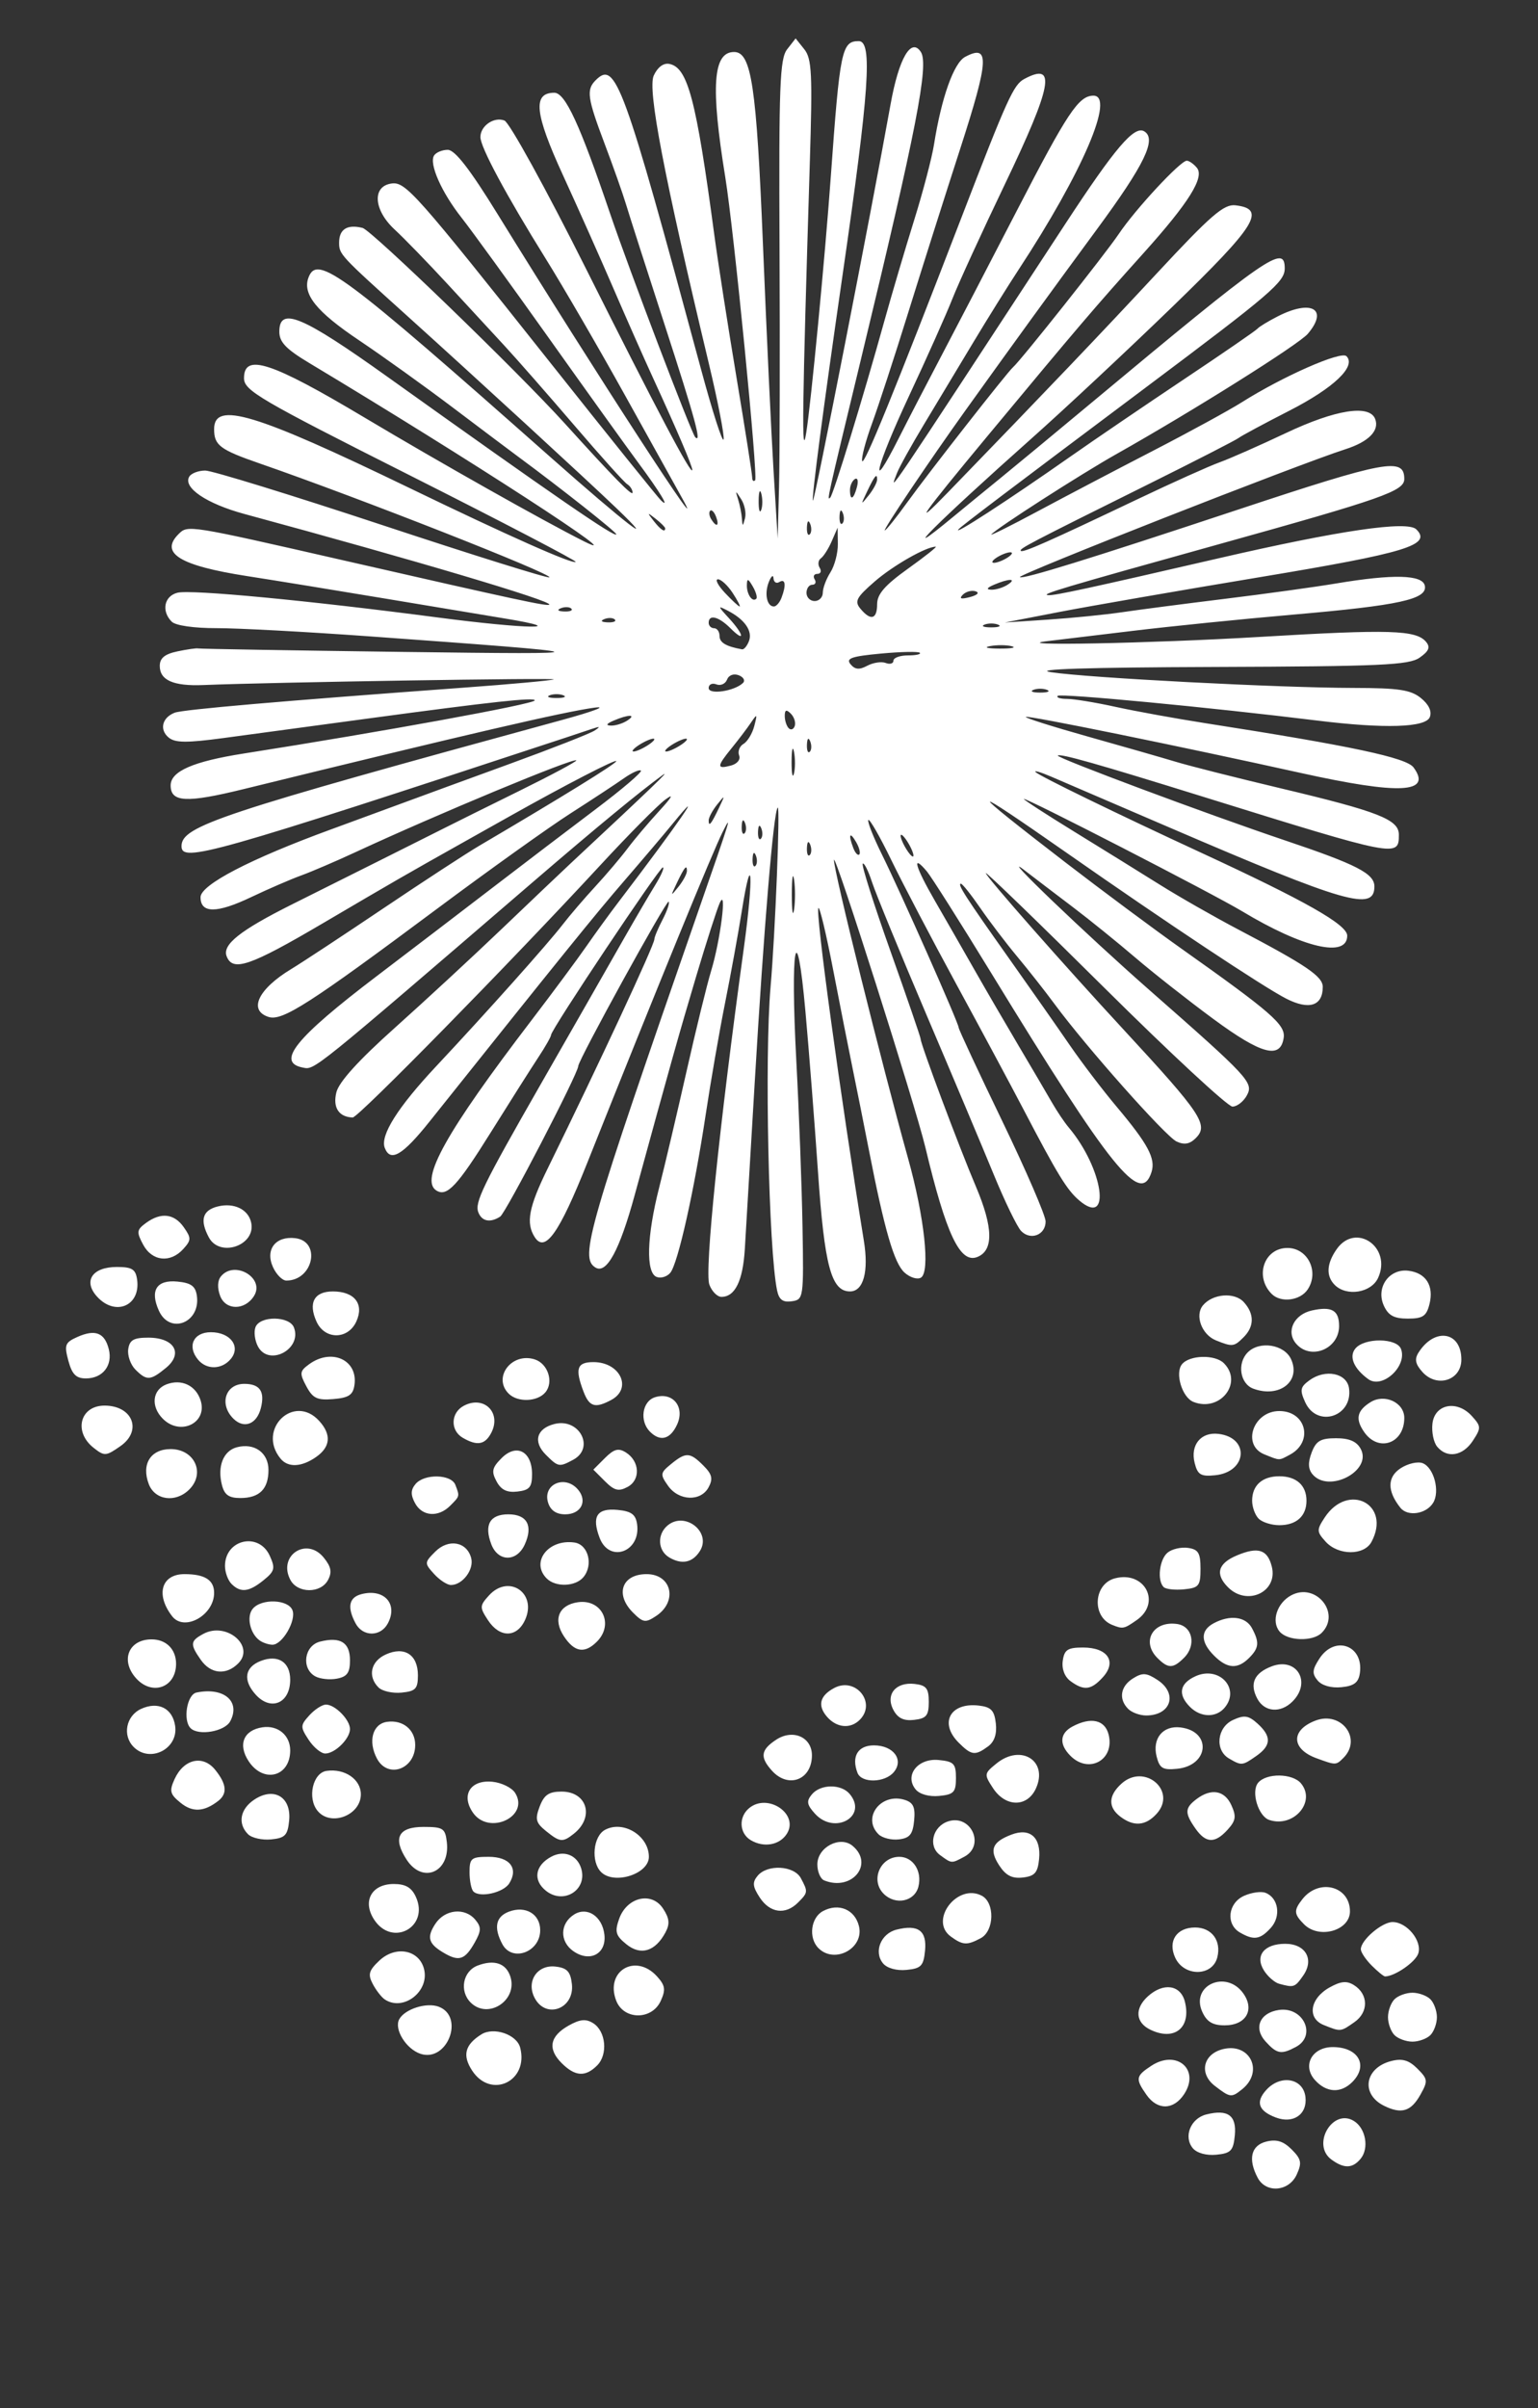 <?xml version="1.0" encoding="UTF-8" standalone="no"?>
<!-- Created with Inkscape (http://www.inkscape.org/) -->

<svg
   xmlns:dc="http://purl.org/dc/elements/1.1/"
   xmlns:cc="http://creativecommons.org/ns#"
   xmlns:rdf="http://www.w3.org/1999/02/22-rdf-syntax-ns#"
   xmlns:svg="http://www.w3.org/2000/svg"
   xmlns="http://www.w3.org/2000/svg"
   xmlns:sodipodi="http://sodipodi.sourceforge.net/DTD/sodipodi-0.dtd"
   xmlns:inkscape="http://www.inkscape.org/namespaces/inkscape"
   version="1.1"
   id="svg2949"
   width="283"
   height="443"
   viewBox="0 0 283 443"
   sodipodi:docname="feu114.svg"
   inkscape:version="0.92.4 (5da689c313, 2019-01-14)">
  <rect x="0" y="0" width="283" height="443" fill="#333333" stroke="none"/>
  <defs
     id="defs2953" />
  <sodipodi:namedview
     pagecolor="#ffffff"
     bordercolor="#666666"
     borderopacity="1"
     objecttolerance="10"
     gridtolerance="10"
     guidetolerance="10"
     inkscape:pageopacity="0"
     inkscape:pageshadow="2"
     inkscape:window-width="1280"
     inkscape:window-height="972"
     id="namedview2951"
     showgrid="false"
     inkscape:zoom="1.5067919"
     inkscape:cx="147.84438"
     inkscape:cy="221.34636"
     inkscape:window-x="-8"
     inkscape:window-y="-8"
     inkscape:window-maximized="1"
     inkscape:current-layer="g534"
     showguides="true" />
  <g
     id="g151"
     transform="translate(25.883,-2.655)">
    <g
       id="g534"
       transform="translate(-21.901,-45.793)">
      <path
         style="fill:#ffffff"
         d="m 227.452,449.075 c -1.837,-3.432 -1.244,-5.975 1.556,-6.678 1.894,-0.475 3.153,-0.088 4.68,1.439 1.783,1.783 1.919,2.461 0.93,4.631 -1.422,3.121 -5.63,3.478 -7.166,0.608 z m 13.561,-3.372 c -3.75,-2.742 0.236,-9.542 4.154,-7.087 2.17,1.36 2.804,5.02 1.204,6.948 -1.486,1.791 -3.044,1.831 -5.358,0.139 z m -25.514,-2.095 c -1.753,-2.112 -0.406,-5.48 2.482,-6.205 3.984,-1 5.602,0.186 5.249,3.849 -0.272,2.825 -0.723,3.297 -3.399,3.558 -1.843,0.18 -3.588,-0.304 -4.333,-1.202 z m 15.27,-5.647 c -3.197,-1.208 -3.762,-2.842 -1.752,-5.062 2.641,-2.918 6.81,-2.171 7.21,1.293 0.369,3.193 -2.232,4.989 -5.458,3.769 z m 19.956,-2.134 c -4.392,-2.147 -3.609,-7.023 1.328,-8.262 2.003,-0.503 3.219,-0.144 4.77,1.406 1.934,1.934 1.973,2.273 0.553,4.803 -1.725,3.074 -3.465,3.611 -6.651,2.054 z m -43.752,-2.04 c -2.068,-2.952 -1.984,-3.451 0.894,-5.337 4.661,-3.054 9.008,0.684 6.049,5.201 -1.944,2.967 -4.92,3.025 -6.943,0.137 z m 12.576,-1.643 c -2.948,-2.267 -2.168,-5.837 1.474,-6.751 5.014,-1.258 7.608,4.106 3.562,7.366 -1.98,1.596 -2.196,1.569 -5.036,-0.615 z m 18.443,-1.052 c -2.41,-2.663 -0.578,-6.083 3.26,-6.083 4.729,0 6.627,3.395 3.593,6.429 -2.113,2.113 -4.748,1.981 -6.853,-0.345 z M 82.895,429.337 c -1.834,-2.799 -1.341,-4.75 1.683,-6.658 2.275,-1.435 6.519,0.002 7.151,2.42 1.62,6.194 -5.359,9.542 -8.834,4.238 z m 16.46,-1.389 c -2.615,-2.615 -2.172,-4.95 1.31,-6.904 2.073,-1.163 3.16,-1.268 4.493,-0.434 2.35,1.471 2.759,5.756 0.741,7.773 -2.174,2.174 -4.06,2.048 -6.544,-0.436 z m -25.939,-1.694 c -2.649,-0.857 -4.924,-4.517 -3.945,-6.347 1.015,-1.896 5.047,-3.179 7.288,-2.319 4.8,1.842 1.556,10.251 -3.343,8.666 z m 155.447,-2.303 c -2.225,-2.459 -1.035,-5.25 2.46,-5.768 4.524,-0.671 7.03,4.719 3.159,6.792 -2.722,1.457 -3.503,1.315 -5.619,-1.023 z m 23.753,-1.141 c -0.66,-0.66 -1.2,-2.145 -1.2,-3.3 0,-1.155 0.54,-2.64 1.2,-3.3 0.66,-0.66 2.145,-1.2 3.3,-1.2 1.155,0 2.64,0.54 3.3,1.2 0.66,0.66 1.2,2.145 1.2,3.3 0,1.155 -0.54,2.64 -1.2,3.3 -0.66,0.66 -2.145,1.2 -3.3,1.2 -1.155,0 -2.64,-0.54 -3.3,-1.2 z m -44.95,-1.008 c -2.723,-1.328 -2.899,-3.894 -0.421,-6.137 2.85,-2.579 6.018,-2.113 6.799,1 1.202,4.789 -1.926,7.308 -6.378,5.137 z m 31.93,-0.849 c -3.112,-1.248 -2.553,-4.888 1.062,-6.909 2.079,-1.163 3.166,-1.267 4.5,-0.431 2.669,1.673 2.714,4.965 0.093,6.801 -2.581,1.808 -2.509,1.801 -5.655,0.539 z m -22.348,-2.413 c -2.23,-4.894 4.422,-7.861 7.564,-3.375 2.118,3.024 0.452,5.845 -3.452,5.845 -2.205,0 -3.281,-0.646 -4.112,-2.47 z m -107.856,-2.095 c -2.071,-5.447 3.592,-8.78 7.529,-4.43 1.499,1.656 1.616,2.438 0.676,4.5 -1.632,3.581 -6.834,3.537 -8.205,-0.07 z m -26.775,0.365 c -2.118,-2.118 -1.425,-5.764 1.291,-6.797 3.06,-1.163 5.241,-0.421 6.026,2.051 1.385,4.365 -4.125,7.938 -7.317,4.745 z m 11.8,-0.8 c -1.637,-3.058 0.428,-6.201 3.817,-5.81 2.125,0.245 2.751,0.911 3.013,3.201 0.517,4.532 -4.728,6.536 -6.83,2.609 z m -27.6,0.235 c -0.605,-0.404 -1.6,-1.685 -2.211,-2.847 -0.925,-1.759 -0.722,-2.478 1.22,-4.302 2.999,-2.818 7.326,-1.994 8.219,1.565 1.032,4.113 -3.818,7.86 -7.228,5.584 z m 164.572,-2.881 c -0.841,-0.228 -2.104,-1.336 -2.807,-2.462 -1.694,-2.712 0.054,-4.891 3.923,-4.891 3.76,0 5.388,2.876 3.308,5.845 -1.53,2.185 -1.707,2.245 -4.424,1.508 z m 17.029,-3.353 c -1.1,-1.1 -2,-2.45 -2,-3 0,-1.677 3.885,-5 5.845,-5 2.632,0 5.462,3.458 4.726,5.777 -0.501,1.578 -4.333,4.223 -6.118,4.223 -0.249,0 -1.353,-0.9 -2.453,-2 z m -89.918,-0.401 c -1.753,-2.112 -0.406,-5.48 2.482,-6.205 3.984,-1 5.602,0.186 5.249,3.849 -0.272,2.825 -0.723,3.297 -3.399,3.558 -1.843,0.18 -3.588,-0.304 -4.333,-1.202 z m 53.749,-1.069 c -1.383,-3.036 0.272,-5.53 3.668,-5.53 3.064,0 4.864,2.413 4.093,5.487 -0.894,3.563 -6.144,3.592 -7.761,0.043 z M 77.917,407.813 c -3.069,-1.738 -3.462,-2.932 -1.798,-5.471 1.767,-2.697 5.446,-3.064 7.377,-0.736 1.103,1.329 1.081,2.026 -0.128,4.17 -1.758,3.117 -2.834,3.52 -5.452,2.038 z m 23.598,-0.447 c -2.553,-1.788 -2.478,-5.1 0.152,-6.749 2.394,-1.501 5.158,0.327 5.56,3.676 0.426,3.553 -2.658,5.212 -5.712,3.072 z m -13.063,-1.29 c -1.631,-3.048 -1.223,-5.059 1.215,-5.98 3.058,-1.155 5.75,0.444 5.75,3.414 0,4.034 -5.162,5.935 -6.965,2.566 z m 22.828,0.024 c -1.977,-1.601 -2.177,-2.295 -1.343,-4.664 1.414,-4.016 5.992,-5.1 8.08,-1.914 1.187,1.811 1.29,2.826 0.448,4.398 -1.876,3.506 -4.547,4.316 -7.185,2.18 z m 35.337,0.71 c -1.874,-1.874 -1.415,-5.615 0.838,-6.82 2.871,-1.537 5.843,-0.303 6.607,2.742 1.024,4.079 -4.447,7.075 -7.445,4.078 z m 24.344,-2.144 c -4.038,-2.952 1.214,-9.856 5.706,-7.502 2.437,1.277 2.315,6.474 -0.184,7.811 -2.524,1.351 -3.312,1.307 -5.522,-0.309 z m 53.206,-0.736 c -2.629,-1.531 -2.206,-5.391 0.738,-6.733 1.368,-0.624 3.151,-0.879 3.962,-0.568 2.401,0.921 2.919,4.315 0.985,6.452 -1.955,2.16 -3.132,2.335 -5.685,0.848 z M 64.868,401.576 c -2.224,-3.395 -0.483,-6.567 3.605,-6.567 2.172,0 3.281,0.647 4.068,2.374 2.523,5.538 -4.335,9.287 -7.672,4.194 z m 171.119,0.862 c -1.898,-1.898 -1.945,-2.571 -0.321,-4.636 3.051,-3.882 8.75,-2.42 8.75,2.244 0,3.545 -5.667,5.154 -8.429,2.392 z M 135.821,397.504 c -1.323,-2.019 -1.4,-2.795 -0.401,-4 1.802,-2.171 6.709,-1.9 7.961,0.439 1.339,2.502 1.323,2.635 -0.536,4.494 -2.3,2.3 -5.153,1.921 -7.024,-0.934 z m -39.373,-1.268 c -2.413,-1.954 -1.975,-4.651 1.014,-6.251 2.316,-1.24 4.711,-0.319 5.481,2.108 1.258,3.964 -3.202,6.809 -6.495,4.143 z m 62.168,0.573 c -2.479,-2.479 -0.651,-6.8 2.878,-6.8 2.539,0 4.23,2.639 3.515,5.487 -0.691,2.751 -4.228,3.478 -6.393,1.313 z m -75.487,-0.421 c -0.392,-0.392 -0.713,-1.988 -0.713,-3.546 0,-2.576 0.32,-2.833 3.531,-2.833 3.876,0 5.511,2.115 3.777,4.886 -1.071,1.712 -5.398,2.691 -6.596,1.493 z m 64.537,-2.042 c -0.688,-0.277 -1.25,-1.602 -1.25,-2.942 0,-3.143 4.156,-5.34 6.47,-3.42 4.047,3.359 -0.11,8.425 -5.22,6.362 z m -41.05,-1.538 c -1.902,-1.902 -1.458,-6.592 0.735,-7.765 3.374,-1.806 8.065,1.088 8.065,4.975 0,3.162 -6.399,5.191 -8.8,2.79 z m 73.276,-1.196 c -1.895,-2.892 -1.328,-4.33 2.242,-5.688 3.423,-1.302 5.471,0.511 5.082,4.498 -0.245,2.512 -0.8,3.143 -2.988,3.396 -1.972,0.228 -3.126,-0.36 -4.336,-2.206 z M 70.857,390.559 c -2.613,-3.988 -1.565,-6.049 3.073,-6.049 3.626,0 4.015,0.254 4.309,2.81 0.632,5.515 -4.434,7.737 -7.382,3.239 z m 98.128,-0.875 c -2.254,-1.648 -1.356,-5.289 1.531,-6.205 4.176,-1.326 6.809,4.44 2.967,6.496 -2.419,1.295 -2.32,1.301 -4.497,-0.291 z m -34.819,-2.733 c -2.123,-1.261 -2.278,-4.257 -0.305,-5.895 3.427,-2.844 9.221,1.079 6.948,4.704 -1.314,2.097 -4.236,2.62 -6.643,1.19 z m -92.505,-1.095 c -1.962,-1.962 -1.462,-4.657 1.188,-6.393 3.608,-2.364 6.792,-0.434 6.375,3.864 -0.264,2.723 -0.743,3.226 -3.313,3.479 -1.653,0.162 -3.565,-0.265 -4.25,-0.95 z m 54.8,-0.607 c -1.853,-1.5 -2.022,-2.17 -1.136,-4.5 0.814,-2.141 1.692,-2.738 4.03,-2.738 4.715,0 6.085,4.711 2.254,7.75 -2.061,1.634 -2.559,1.585 -5.149,-0.512 z m 61.198,0.605 c -3.071,-3.071 0.485,-7.699 4.852,-6.313 1.565,0.497 1.95,1.353 1.712,3.805 -0.246,2.533 -0.808,3.223 -2.814,3.458 -1.379,0.161 -3.066,-0.266 -3.75,-0.95 z m 58.314,-1.065 c -1.991,-2.843 -1.959,-3.752 0.193,-5.385 2.712,-2.059 5.182,-1.635 6.43,1.104 0.94,2.062 0.822,2.844 -0.676,4.5 -2.349,2.595 -4.019,2.534 -5.947,-0.218 z m -132.912,-2.875 c -2.277,-3.251 -0.485,-6.117 3.571,-5.711 1.695,0.17 3.576,1.096 4.178,2.058 2.711,4.329 -4.797,7.868 -7.75,3.652 z m 62.916,0.164 c -1.504,-1.662 -1.608,-2.303 -0.575,-3.547 1.598,-1.926 5.403,-1.962 6.976,-0.067 3.404,4.102 -2.793,7.601 -6.4,3.614 z m 56.19,0.542 c -2.29,-1.739 -2.217,-3.876 0.21,-6.071 4.24,-3.837 10.283,1.328 6.475,5.535 -2.024,2.237 -4.213,2.413 -6.685,0.536 z m 27.398,0.608 c -2.026,-0.675 -3.387,-5.223 -2.047,-6.838 1.516,-1.827 6.337,-1.76 7.888,0.109 2.822,3.4 -1.363,8.222 -5.842,6.729 z m -175.097,-1.655 c -1.951,-2.35 -0.909,-7.009 1.648,-7.373 3.341,-0.475 6.302,1.551 6.302,4.313 0,3.858 -5.523,5.984 -7.95,3.06 z M 29.251,380.077 c -1.964,-1.59 -2.111,-2.167 -1.11,-4.363 1.686,-3.7 5.204,-4.511 7.463,-1.72 2.124,2.623 2.298,4.395 0.562,5.739 -2.612,2.021 -4.716,2.126 -6.915,0.345 z m 149.489,-2.696 c -1.671,-2.551 -1.652,-2.686 0.646,-4.547 4.514,-3.655 9.552,-0.459 7.248,4.599 -1.596,3.502 -5.582,3.476 -7.894,-0.051 z m -14.228,0.244 c -2.135,-2.572 0.375,-5.796 4.221,-5.423 2.802,0.271 3.184,0.668 3.184,3.308 0,2.62 -0.391,3.038 -3.085,3.301 -1.83,0.179 -3.587,-0.304 -4.319,-1.186 z m -26.44,-3.444 c -2.264,-2.501 -2.081,-3.846 0.778,-5.719 3.07,-2.012 6.567,-0.476 6.567,2.883 0,4.5 -4.327,6.171 -7.345,2.836 z m 15.729,0.387 c -1.156,-3.013 0.065,-5.058 3.021,-5.058 3.586,0 5.554,2.64 3.665,4.916 -1.643,1.979 -5.946,2.071 -6.686,0.142 z m -112.042,-2.159 c -2.008,-3.064 -0.918,-5.709 2.565,-6.226 2.827,-0.419 5.093,1.471 5.093,4.249 0,4.867 -4.93,6.14 -7.658,1.977 z m 23.631,-0.451 c -1.698,-3.173 -0.826,-6.398 1.833,-6.775 2.925,-0.415 5.195,1.442 5.195,4.249 0,4.466 -5.023,6.271 -7.028,2.526 z m 143.45,-0.401 c -0.831,-3.312 1.162,-5.739 4.391,-5.348 5.797,0.701 5.274,7.022 -0.63,7.611 -2.631,0.263 -3.215,-0.089 -3.761,-2.263 z m -15.851,-0.119 c -2.116,-2.116 -1.98,-4.14 0.363,-5.393 3.393,-1.816 5.976,-1.243 6.658,1.478 1.165,4.643 -3.623,7.313 -7.021,3.916 z m 29.179,0.491 c -2.666,-1.553 -2.226,-5.746 0.746,-7.1 2.062,-0.94 2.844,-0.822 4.5,0.676 2.595,2.349 2.534,4.019 -0.218,5.947 -2.585,1.81 -2.716,1.823 -5.027,0.477 z m 16.086,-0.053 c -4.669,-1.71 -4.756,-5.186 -0.173,-6.928 4.761,-1.81 8.635,3.364 5.137,6.862 -1.374,1.374 -1.393,1.374 -4.964,0.066 z M 20.617,369.809 c -2.123,-2.123 -1.411,-5.747 1.378,-7.017 3.138,-1.43 5.769,-0.115 6.249,3.125 0.628,4.232 -4.612,6.907 -7.627,3.893 z m 32.191,-1.326 c -1.55,-2.365 -1.541,-2.651 0.132,-4.5 0.983,-1.086 2.36,-1.974 3.06,-1.974 1.681,0 4.416,2.787 4.416,4.5 0,1.772 -2.757,4.5 -4.548,4.5 -0.773,0 -2.15,-1.137 -3.06,-2.526 z M 172.417,369.009 c -3.624,-3.624 -1.569,-7.425 3.69,-6.822 2.278,0.261 2.874,0.882 3.146,3.273 0.223,1.963 -0.259,3.386 -1.441,4.25 -2.375,1.737 -3.044,1.65 -5.395,-0.701 z M 31.083,366.343 c -1.445,-1.445 -0.661,-6.188 1.083,-6.549 5.04,-1.042 8.172,1.624 6.211,5.288 -1.008,1.883 -5.838,2.718 -7.295,1.261 z m 117.119,-2.083 c -1.796,-2.062 -1.35,-3.877 1.302,-5.297 3.957,-2.118 7.849,2.711 4.713,5.847 -1.714,1.714 -4.244,1.482 -6.015,-0.55 z m 12.212,-1.254 c -1.516,-2.834 0.418,-5.203 3.917,-4.797 2.139,0.249 2.586,0.818 2.586,3.301 0,2.511 -0.437,3.051 -2.683,3.31 -1.912,0.221 -3.009,-0.3 -3.819,-1.814 z m 43.202,-0.196 c -1.814,-1.814 -1.444,-4.167 0.883,-5.62 1.747,-1.091 2.474,-1.045 4.5,0.283 3.794,2.486 2.503,6.537 -2.083,6.537 -1.155,0 -2.64,-0.54 -3.3,-1.2 z m 11.371,-0.371 c -2.289,-2.289 -1.929,-4.309 1.006,-5.646 4.342,-1.978 8.295,2.256 5.382,5.765 -1.577,1.901 -4.422,1.847 -6.389,-0.119 z m 12.387,-1.507 c -1.473,-2.752 -0.597,-4.728 2.638,-5.958 4.624,-1.758 7.39,2.908 3.833,6.465 -2.191,2.191 -5.151,1.959 -6.47,-0.507 z m -184.303,-0.751 c -2.407,-2.659 -2.03,-5.078 0.967,-6.218 3.158,-1.201 5.378,0.232 5.378,3.469 0,4.318 -3.538,5.851 -6.345,2.749 z m 22.59,-1.326 c -2.034,-2.034 -1.424,-4.806 1.333,-6.062 3.444,-1.569 5.922,0.032 5.922,3.826 0,2.481 -0.426,2.933 -3.005,3.186 -1.653,0.162 -3.565,-0.265 -4.25,-0.95 z M 21.071,357.181 c -2.96,-3.27 -1.412,-7.171 2.845,-7.171 2.68,0 4.5,1.82 4.5,4.5 0,4.349 -4.384,5.943 -7.345,2.671 z m 171.941,0.523 c -1.098,-0.803 -1.653,-2.248 -1.441,-3.75 0.288,-2.044 0.9,-2.444 3.736,-2.444 4.522,0 6.255,2.576 3.662,5.441 -2.166,2.393 -3.485,2.56 -5.957,0.753 z m 45.45,-0.138 c -1.055,-1.271 -0.991,-1.991 0.358,-4.051 2.828,-4.317 8.142,-2.391 7.422,2.69 -0.249,1.755 -1.063,2.377 -3.412,2.606 -1.874,0.183 -3.589,-0.306 -4.368,-1.245 z M 54.012,356.803 c -2.609,-1.46 -2.016,-5.65 0.902,-6.382 3.744,-0.94 5.502,0.16 5.502,3.441 0,2.284 -0.52,3.014 -2.405,3.374 -1.323,0.253 -3.123,0.058 -4,-0.433 z m -21.039,-3.016 c -2.026,-2.892 -1.966,-3.488 0.481,-4.798 4.244,-2.271 9.568,2.271 6.389,5.451 -2.217,2.217 -5.048,1.947 -6.87,-0.653 z m 176.015,-0.349 c -3.031,-3.031 -0.8,-6.882 3.624,-6.255 2.846,0.403 3.574,3.915 1.287,6.202 -2.028,2.028 -2.926,2.038 -4.91,0.053 z m 10.429,-0.429 c -2.524,-2.524 -2.547,-4.637 -0.066,-5.965 2.991,-1.601 5.891,-1.23 7.031,0.899 1.406,2.628 1.306,3.652 -0.536,5.494 -2.107,2.107 -4.021,1.979 -6.429,-0.429 z m -119.658,-3.601 c -2.008,-3.064 -0.918,-5.709 2.565,-6.226 4.449,-0.66 6.732,4.045 3.521,7.255 -2.261,2.261 -4.139,1.943 -6.087,-1.03 z M 43.844,350.244 c -1.808,-1.238 -2.524,-4.413 -1.322,-5.861 1.6,-1.928 6.537,-1.747 7.311,0.268 0.727,1.895 -1.873,6.366 -3.689,6.344 -0.675,-0.008 -1.71,-0.346 -2.3,-0.75 z m 187.613,-1.687 c -1.559,-1.879 -0.468,-5.249 2.154,-6.652 4.542,-2.431 9.202,3.308 5.606,6.904 -1.657,1.657 -6.301,1.506 -7.76,-0.252 z M 61.452,347.075 c -1.594,-2.979 -1.239,-4.779 1.061,-5.381 4.182,-1.094 6.789,1.793 4.865,5.387 -1.329,2.483 -4.596,2.479 -5.926,-0.007 z m 24.356,-0.591 c -1.552,-2.369 -1.542,-2.651 0.172,-4.544 3.632,-4.013 8.907,-0.453 6.654,4.492 -1.509,3.312 -4.674,3.336 -6.826,0.052 z m 114.847,0.86 c -3.787,-1.526 -3.425,-7.529 0.517,-8.56 5.486,-1.435 8.585,4.473 4.022,7.669 -2.354,1.649 -2.558,1.689 -4.539,0.891 z M 27.694,345.759 c -3.081,-3.982 -1.981,-7.75 2.263,-7.75 3.755,0 5.459,1.078 5.459,3.452 0,4.127 -5.49,7.183 -7.722,4.298 z m 84.796,-0.677 c -3.36,-3.36 -2.045,-7.073 2.504,-7.073 4.635,0 5.776,5.033 1.746,7.704 -1.958,1.298 -2.385,1.235 -4.25,-0.631 z m 109.498,-4.645 c -2.425,-2.425 -1.879,-4.396 1.626,-5.87 3.906,-1.642 5.632,-1.088 6.423,2.064 1.165,4.64 -4.525,7.33 -8.049,3.805 z M 38.617,339.809 c -0.66,-0.66 -1.2,-2.145 -1.2,-3.3 0,-4.893 6.216,-6.314 8.235,-1.883 1.053,2.31 0.92,2.838 -1.132,4.5 -2.696,2.183 -4.226,2.36 -5.903,0.683 z m 10.839,-0.728 c -2.381,-4.45 2.961,-8.026 6.135,-4.107 1.365,1.685 1.552,2.679 0.777,4.127 -1.331,2.488 -5.576,2.475 -6.912,-0.02 z m 160.675,1.308 c -1.226,-1.226 -0.782,-5.08 0.731,-6.335 0.795,-0.66 2.482,-1.052 3.75,-0.872 1.905,0.27 2.305,0.934 2.305,3.827 0,3.166 -0.29,3.528 -3.036,3.797 -1.67,0.164 -3.357,-0.024 -3.75,-0.417 z M 75.885,337.974 c -1.793,-1.981 -1.787,-2.09 0.227,-4.105 2.439,-2.439 5.818,-1.83 6.607,1.191 0.55,2.104 -1.588,4.949 -3.719,4.949 -0.7,0 -2.102,-0.916 -3.115,-2.035 z m 20.732,0.835 c -3.013,-3.013 0.292,-7.297 5.102,-6.613 2.545,0.362 3.52,4.118 1.653,6.368 -1.456,1.755 -5.112,1.887 -6.754,0.245 z m 22.55,-3.867 c -2.126,-1.254 -2.277,-4.251 -0.298,-5.893 3.201,-2.656 8.118,1.245 5.936,4.71 -1.348,2.14 -3.316,2.553 -5.638,1.183 z m -32.747,-2.425 c -1.361,-3.58 -0.263,-5.509 3.135,-5.509 3.456,0 4.593,2.099 3.015,5.564 -1.475,3.236 -4.91,3.205 -6.15,-0.055 z m 19.931,-1.181 c -1.5,-3.946 -0.495,-5.508 3.309,-5.141 2.524,0.243 3.33,0.833 3.584,2.619 0.723,5.102 -5.101,7.234 -6.892,2.523 z m 133.589,0.698 c -1.655,-1.829 -1.669,-2.155 -0.182,-4.424 4.319,-6.592 12.323,-2.449 8.623,4.464 -1.365,2.551 -6.117,2.529 -8.442,-0.04 z m -12.323,-4.226 c -0.66,-0.66 -1.2,-2.145 -1.2,-3.3 0,-2.83 1.855,-4.5 5,-4.5 3.144,0 5,1.67 5,4.5 0,2.83 -1.855,4.5 -5,4.5 -1.43,0 -3.14,-0.54 -3.8,-1.2 z M 72.382,324.945 c -0.82,-1.532 -0.797,-2.434 0.087,-3.5 1.612,-1.943 6.576,-1.844 7.34,0.146 0.812,2.117 0.828,2.054 -0.964,3.847 -2.187,2.187 -5.15,1.961 -6.463,-0.492 z m 24.495,-0.061 c -1.086,-3.421 3.153,-5.251 5.529,-2.388 1.763,2.124 0.497,4.513 -2.391,4.513 -1.634,0 -2.691,-0.716 -3.138,-2.125 z m 156.825,0.923 c -2.448,-3.056 -2.44,-5.651 0.025,-7.265 1.325,-0.868 3.151,-1.293 4.058,-0.945 2.082,0.799 3.245,5.214 1.927,7.317 -1.289,2.058 -4.674,2.561 -6.01,0.893 z M 23.392,321.444 c -1.393,-3.663 0.341,-6.435 4.025,-6.435 4.394,0 6.435,4.422 3.429,7.429 -2.501,2.501 -6.318,1.992 -7.453,-0.994 z m 13.454,0.138 c -0.86,-3.426 0.275,-6.261 2.766,-6.913 3.224,-0.843 5.805,1.013 5.805,4.176 0,3.514 -1.656,5.165 -5.181,5.165 -2.11,0 -2.928,-0.585 -3.39,-2.428 z m 82.097,0.178 c -1.482,-2.101 -1.445,-2.366 0.554,-4 2.733,-2.233 3.471,-2.199 5.943,0.273 1.607,1.607 1.805,2.43 0.965,4 -1.433,2.677 -5.485,2.529 -7.462,-0.273 z m -31.559,-0.812 c -0.981,-1.832 -0.829,-2.521 0.947,-4.296 2.735,-2.735 5.586,-1.22 5.586,2.967 0,2.393 -0.463,2.944 -2.683,3.201 -1.93,0.223 -3.01,-0.302 -3.85,-1.872 z m 19.945,-0.026 -2.134,-2.134 2.125,-2.125 c 1.677,-1.677 2.491,-1.896 3.861,-1.037 2.56,1.605 2.734,5.047 0.32,6.339 -1.656,0.886 -2.438,0.691 -4.172,-1.043 z m 130.189,-1.29 c -0.802,-0.966 -0.846,-2.162 -0.147,-4 0.813,-2.138 1.641,-2.622 4.486,-2.622 2.453,0 3.804,0.588 4.548,1.977 2.15,4.017 -5.911,8.23 -8.887,4.645 z m -21.678,-2.074 c -0.831,-3.312 1.162,-5.739 4.391,-5.348 5.797,0.701 5.274,7.022 -0.63,7.611 -2.631,0.263 -3.215,-0.089 -3.761,-2.263 z m -168.203,-0.798 c -4.408,-5.377 2.473,-12.061 7.125,-6.921 2.268,2.506 2.074,4.764 -0.568,6.615 -2.684,1.88 -5.172,1.996 -6.557,0.307 z m 48.803,-0.727 c -2.38,-2.38 -1.689,-4.817 1.601,-5.643 4.593,-1.153 7.502,4.412 3.442,6.585 -2.578,1.38 -2.754,1.347 -5.043,-0.942 z m 132.227,-0.054 c -4.215,-1.694 -2.049,-7.969 2.75,-7.969 4.956,0 6.335,5.68 1.948,8.028 -2.084,1.115 -1.767,1.119 -4.698,-0.059 z M 13.223,314.759 c -3.725,-2.954 -2.47,-7.75 2.029,-7.75 5.168,0 6.99,4.608 2.942,7.443 -2.683,1.88 -2.966,1.897 -4.971,0.307 z m 247.244,-0.19 c -0.657,-0.792 -1.05,-2.704 -0.872,-4.25 0.414,-3.612 4.529,-4.397 7.256,-1.383 1.716,1.897 1.727,2.178 0.175,4.547 -1.839,2.806 -4.733,3.285 -6.559,1.086 z M 81.167,312.929 c -2.325,-1.354 -2.227,-4.594 0.178,-5.881 3.737,-2 7.033,1.297 5.034,5.034 -1.145,2.14 -2.589,2.375 -5.211,0.847 z m 165.882,-1.035 c -1.685,-2.406 -1.364,-3.947 1.149,-5.517 2.597,-1.622 6.218,0.066 6.218,2.899 0,4.703 -4.73,6.383 -7.368,2.617 z m -131.432,-0.085 c -1.962,-1.962 -1.44,-5.589 0.912,-6.335 3.272,-1.038 5.562,1.762 4.087,4.998 -1.251,2.745 -3.097,3.239 -4.999,1.337 z m -89.629,-2.371 c -2.275,-2.275 -1.946,-5.352 0.679,-6.343 2.753,-1.04 5.391,0.207 6.265,2.961 1.315,4.142 -3.727,6.598 -6.943,3.382 z m 12.958,-0.043 c -2.64,-2.64 -1.455,-6.386 2.019,-6.386 2.87,0 3.823,1.387 3.055,4.447 -0.751,2.991 -3.117,3.896 -5.074,1.94 z m 197.239,-2.996 c -1.026,-2.251 -0.92,-2.806 0.771,-4.042 2.922,-2.136 6.891,-1.343 7.288,1.457 0.742,5.234 -5.883,7.359 -8.059,2.585 z m -132.793,-1.956 c -1.615,-4.247 -1.216,-5.435 1.825,-5.435 4.932,0 7.208,4.855 3.266,6.965 -2.962,1.585 -4.028,1.265 -5.09,-1.53 z m 112.21,1.881 c -2.077,-0.831 -3.426,-5.321 -2.084,-6.938 1.408,-1.697 6.072,-1.805 7.699,-0.178 3.606,3.606 -0.711,9.078 -5.615,7.116 z M 52.389,303.458 c -1.282,-2.395 -1.234,-2.784 0.496,-4.049 4.139,-3.027 9.012,-0.814 8.358,3.795 -0.261,1.842 -1.04,2.365 -3.882,2.604 -2.976,0.25 -3.786,-0.132 -4.973,-2.351 z m 37.228,1.352 c -2.989,-2.989 0.549,-7.649 4.787,-6.304 2.435,0.773 3.541,4.164 1.974,6.052 -1.461,1.761 -5.115,1.897 -6.76,0.252 z M 226.629,303.892 c -2.449,-0.906 -3.021,-4.675 -1.013,-6.683 2.175,-2.175 6.729,-1.449 7.968,1.27 1.852,4.066 -2.159,7.187 -6.956,5.413 z m 21.148,-1.756 c -2.662,-1.94 -3.588,-4.149 -2.361,-5.627 1.675,-2.019 7.607,-1.967 8.389,0.072 1.215,3.166 -3.432,7.448 -6.029,5.555 z m 9.993,-1.289 c -1.314,-1.452 -1.506,-2.374 -0.745,-3.58 2.967,-4.703 7.891,-3.905 7.891,1.279 0,3.81 -4.476,5.252 -7.146,2.301 z M 8.598,298.759 c -0.787,-2.921 -0.617,-3.365 1.684,-4.387 3.263,-1.449 4.995,-0.769 5.755,2.26 0.751,2.992 -1.118,5.377 -4.214,5.377 -1.804,0 -2.552,-0.754 -3.225,-3.25 z m 12.337,1.625 c -0.894,-0.894 -1.488,-2.581 -1.321,-3.75 0.241,-1.69 0.998,-2.125 3.694,-2.125 4.79,0 6.487,2.905 3.248,5.563 -2.872,2.357 -3.54,2.394 -5.621,0.313 z m 11.522,-1.827 c -2.053,-2.473 -0.846,-5.048 2.365,-5.048 3.586,0 5.554,2.64 3.665,4.916 -1.642,1.979 -4.446,2.04 -6.03,0.132 z m 11.031,-2.415 c -0.585,-1.094 -0.793,-2.696 -0.461,-3.561 0.818,-2.131 6.256,-2.083 7.08,0.064 1.531,3.99 -4.617,7.239 -6.619,3.497 z m 190.969,-0.585 c -1.845,-2.223 -0.316,-5.328 2.981,-6.053 3.636,-0.799 4.979,-0.026 4.979,2.864 0,4.266 -5.303,6.39 -7.96,3.189 z m -14.702,-0.547 c -2.611,-1.053 -3.924,-4.59 -2.39,-6.439 1.791,-2.159 5.822,-2.475 7.527,-0.591 1.956,2.161 1.939,4.471 -0.046,6.456 -1.764,1.764 -2.055,1.797 -5.091,0.573 z m -165.491,-3.438 c -1.576,-3.459 -0.441,-5.564 2.999,-5.564 3.993,0 5.793,2.302 4.322,5.53 -1.533,3.364 -5.795,3.384 -7.321,0.034 z m -29,-2 c -1.704,-3.741 -0.437,-5.747 3.396,-5.378 2.524,0.243 3.33,0.833 3.584,2.619 0.701,4.948 -4.962,7.186 -6.98,2.759 z m 225.388,-0.948 c -1.513,-3.322 0.964,-6.85 4.511,-6.423 3.242,0.39 4.735,2.756 3.882,6.152 -0.554,2.206 -1.227,2.655 -3.987,2.655 -2.528,0 -3.58,-0.569 -4.407,-2.384 z m -236.788,-1.675 c -2.593,-2.866 -0.86,-5.441 3.662,-5.441 2.779,0 3.45,0.416 3.718,2.305 0.687,4.85 -4.019,6.85 -7.38,3.136 z m 22.662,-0.121 c -0.541,-1.428 -0.491,-2.801 0.129,-3.57 2.479,-3.076 8.178,0.271 6.102,3.584 -1.683,2.685 -5.212,2.677 -6.231,-0.013 z m 102.479,-1.005 c -1.557,-7.466 -2.32,-42.914 -1.201,-55.815 0.867,-9.992 1.802,-33.467 1.315,-33 -0.762,0.731 -2.539,21.962 -4.226,50.5 -0.813,13.75 -1.634,27.571 -1.825,30.714 -0.354,5.835 -1.798,8.786 -4.299,8.786 -0.771,0 -1.773,-1.012 -2.225,-2.25 -0.915,-2.502 1.779,-28.772 6.365,-62.069 1.807,-13.118 1.492,-18.496 -0.391,-6.681 -0.657,4.125 -2.05,11.775 -3.096,17 -1.045,5.225 -2.645,14.45 -3.556,20.5 -2.103,13.972 -5.105,27.378 -6.51,29.071 -0.598,0.721 -1.73,1.064 -2.514,0.763 -2.011,-0.772 -1.823,-7.457 0.461,-16.424 1.038,-4.075 3.308,-13.71 5.044,-21.41 1.736,-7.7 3.775,-16.025 4.532,-18.5 1.68,-5.492 2.949,-15.47 1.591,-12.5 -0.503,1.1 -2.456,7.175 -4.34,13.5 -3.22,10.812 -4.691,16.044 -11.344,40.339 -2.771,10.12 -5.165,14.524 -7.209,13.261 -2.939,-1.816 -1.46,-6.931 19.115,-66.1 5.856,-16.841 6.077,-17.562 4.287,-14 -1.837,3.655 -11.858,28.142 -24.921,60.895 -5.156,12.927 -7.755,16.588 -9.656,13.605 -1.649,-2.587 -1.095,-5.511 2.392,-12.616 9.453,-19.26 19.618,-41.093 19.627,-42.156 0.003,-0.4 0.686,-2.033 1.518,-3.627 0.831,-1.594 1.332,-3.078 1.113,-3.297 -0.386,-0.386 -16.637,29.164 -16.637,30.252 0,1.316 -13.333,27.02 -14.358,27.679 -1.841,1.184 -3.385,0.88 -4.026,-0.793 -0.696,-1.813 0.814,-4.915 11.365,-23.352 8.991,-15.711 10.453,-18.27 15.477,-27.09 2.036,-3.575 4.603,-7.963 5.704,-9.75 1.101,-1.788 1.734,-3.25 1.406,-3.25 -0.641,0 -20.568,29.856 -20.568,30.816 0,0.317 -1.057,2.176 -2.349,4.131 -1.292,1.955 -5.224,8.159 -8.739,13.788 -6.167,9.877 -8.063,11.908 -10.002,10.71 -3.145,-1.944 1.764,-10.741 17.457,-31.28 3.923,-5.135 8.483,-11.282 10.133,-13.661 1.65,-2.379 4.319,-6.053 5.931,-8.164 10.825,-14.182 16.566,-22.484 9.921,-14.348 -1.568,1.92 -5.577,6.645 -8.907,10.5 -5.271,6.1 -11.292,13.543 -35.805,44.258 -4.959,6.214 -7.208,7.535 -8.242,4.84 -0.877,-2.285 2.387,-7.461 9.47,-15.018 9.274,-9.896 20.538,-22.51 23.28,-26.072 1.27,-1.65 3.97,-4.8 6,-7 2.03,-2.2 4.702,-5.35 5.938,-7 1.236,-1.65 3.861,-4.757 5.832,-6.904 2.388,-2.601 2.75,-3.287 1.084,-2.057 -1.375,1.016 -6.685,6.373 -11.799,11.904 -17.012,18.398 -44.687,46.592 -45.701,46.559 -2.563,-0.084 -3.695,-1.827 -3.007,-4.627 0.469,-1.91 4.084,-5.896 10.767,-11.875 5.533,-4.95 14.376,-13.128 19.65,-18.173 5.274,-5.045 10.953,-10.445 12.62,-12 14.949,-13.946 18.691,-17.538 16.969,-16.292 -4.07,2.946 -12.307,9.733 -23.622,19.465 -41.178,35.418 -40.35,34.749 -42.546,34.323 -4.991,-0.968 -1.383,-5.441 13.537,-16.784 6.397,-4.863 16.131,-12.294 21.631,-16.514 5.5,-4.219 13.938,-10.638 18.751,-14.264 4.813,-3.626 8.54,-6.804 8.281,-7.063 -0.258,-0.258 -1.673,0.379 -3.144,1.416 -1.471,1.037 -5.884,3.938 -9.806,6.448 -3.923,2.509 -14.996,10.421 -24.607,17.583 -23.432,17.459 -28.425,20.665 -30.945,19.865 -3.792,-1.204 -1.945,-5.123 4.153,-8.811 1.999,-1.209 9.638,-6.24 16.976,-11.18 7.338,-4.94 15.268,-10.115 17.622,-11.5 15.162,-8.92 25.219,-15.126 25.219,-15.563 0,-0.461 -9.298,4.342 -19.5,10.073 -2.2,1.236 -6.25,3.51 -9,5.053 -10.004,5.614 -12.498,7.052 -25.448,14.668 -13.472,7.924 -16.632,9.008 -17.752,6.09 -0.819,-2.133 2.454,-4.736 11.928,-9.486 4,-2.005 11.322,-5.667 16.272,-8.136 4.95,-2.469 10.35,-5.176 12,-6.015 1.65,-0.839 7.824,-3.903 13.72,-6.81 5.896,-2.907 10.587,-5.419 10.423,-5.583 -0.512,-0.512 -25.646,9.933 -40.643,16.892 -3.575,1.659 -8.075,3.588 -10,4.287 -1.925,0.699 -6.058,2.489 -9.184,3.977 -6.328,3.012 -9.316,3.018 -9.316,0.02 0,-2.29 9.145,-7.043 24,-12.474 4.95,-1.81 11.25,-4.125 14,-5.145 2.75,-1.02 11.3,-4.148 19,-6.952 7.7,-2.804 14.675,-5.541 15.5,-6.082 1.153,-0.757 1.037,-0.828 -0.5,-0.307 -1.1,0.373 -3.125,1.048 -4.5,1.501 -65.786,21.662 -71,23.137 -71,20.075 0,-3.713 6.748,-5.952 70,-23.218 5.775,-1.576 8.475,-2.598 6,-2.27 -5.51,0.729 -23.456,4.894 -64.576,14.984 -10.532,2.585 -13.424,2.438 -13.424,-0.68 0,-2.606 4.145,-4.41 13.5,-5.876 25.365,-3.976 53.5,-9.111 53.5,-9.765 0,-0.601 -7.847,0.251 -30.5,3.311 -9.9,1.338 -21.906,2.959 -26.679,3.603 -6.875,0.927 -8.993,0.91 -10.191,-0.084 -1.743,-1.447 -1.197,-3.677 1.117,-4.565 1.521,-0.584 19.597,-2.149 53.252,-4.613 8.525,-0.624 15.95,-1.303 16.5,-1.51 0.863,-0.324 -51.828,0.522 -64.5,1.035 -5.488,0.222 -8,-0.882 -8,-3.516 0,-1.437 0.902,-2.18 3.25,-2.676 1.788,-0.377 3.499,-0.621 3.802,-0.541 0.304,0.08 17.179,0.366 37.5,0.636 38.541,0.512 38.138,0.321 -6.052,-2.866 -11.55,-0.833 -24.172,-1.51 -28.05,-1.503 -4.164,0.007 -7.541,-0.48 -8.25,-1.189 -1.943,-1.943 -1.397,-4.712 1.05,-5.325 2.509,-0.628 24.017,1.417 48.069,4.571 16.205,2.125 24.754,2.242 12.181,0.167 -3.85,-0.635 -13.975,-2.32 -22.5,-3.744 -8.525,-1.424 -19.766,-3.253 -24.98,-4.064 -12.337,-1.92 -16.07,-4.211 -12.569,-7.713 1.714,-1.714 1.665,-1.722 30.549,4.873 31.982,7.302 37.32,8.449 37.672,8.098 0.636,-0.636 -24.635,-8.149 -56.087,-16.673 -7.002,-1.898 -11.39,-4.877 -10.147,-6.888 0.374,-0.605 1.695,-1.101 2.934,-1.101 1.24,0 15.899,4.514 32.576,10.032 16.677,5.518 30.512,9.841 30.745,9.609 0.605,-0.605 -35.275,-14.706 -53.193,-20.907 -7.438,-2.574 -8.5,-3.368 -8.5,-6.356 0,-5.202 7.434,-2.96 36,10.856 18.182,8.794 30.039,14.061 30.535,13.565 0.194,-0.194 -13.459,-7.316 -30.341,-15.826 -27.948,-14.088 -30.694,-15.696 -30.694,-17.972 0,-4.639 4.974,-3.014 22.146,7.233 13.923,8.308 32.881,18.998 40.354,22.755 9.816,4.934 -21.11,-15.137 -50.511,-32.783 -4.268,-2.561 -5.489,-3.841 -5.489,-5.75 0,-4.681 4.159,-2.947 19.894,8.294 30.779,21.989 42.106,29.782 42.106,28.969 0,-0.418 -10.122,-8.423 -17.98,-14.219 -1.491,-1.1 -6.943,-5.197 -12.116,-9.104 -5.172,-3.907 -12.921,-9.462 -17.219,-12.345 -7.881,-5.285 -10.484,-8.528 -9.308,-11.593 1.629,-4.246 6.153,-0.884 44.521,33.084 13.739,12.163 20.429,17.329 12.058,9.311 C 103.921,136.639 83.208,117.61 70.893,106.509 58.544,95.379 58.417,95.241 58.417,93.068 c 0,-2.461 1.505,-3.4 4.319,-2.694 1.651,0.414 28.621,26.488 37.222,35.986 9.075,10.021 12.459,13.47 12.459,12.699 0,-0.513 -0.446,-1.208 -0.991,-1.545 -0.545,-0.337 -4.921,-5.201 -9.724,-10.809 -4.803,-5.608 -10.605,-12.221 -12.893,-14.696 -2.288,-2.475 -7.025,-7.605 -10.526,-11.4 -3.501,-3.795 -7.849,-8.274 -9.663,-9.953 -3.862,-3.576 -4.162,-7.939 -0.582,-8.449 2.604,-0.372 4.352,1.601 29.513,33.303 10.476,13.2 19.523,24.45 20.104,25 1.743,1.651 -0.171,-1.512 -4.236,-7 -2.037,-2.75 -9.463,-13.1 -16.502,-23 -7.039,-9.9 -14.221,-19.8 -15.96,-22 -3.677,-4.652 -6.015,-9.921 -5.077,-11.44 0.36,-0.583 1.498,-1.06 2.529,-1.06 1.313,0 4.04,3.512 9.123,11.75 18.152,29.418 39.798,62.721 33.961,52.25 -1.073,-1.925 -5.823,-10.475 -10.557,-19 -4.733,-8.525 -11.266,-19.775 -14.519,-25 -7.281,-11.697 -12.001,-20.487 -12.001,-22.349 0,-2.066 2.494,-3.782 4.421,-3.043 0.922,0.354 7.664,12.601 15.009,27.267 12.947,25.85 19.514,38.28 19.552,37.002 0.02,-0.7 -2.75,-7.192 -7.203,-16.877 -1.644,-3.575 -4.93,-11 -7.303,-16.5 -2.373,-5.5 -6.563,-14.9 -9.311,-20.89 -5.192,-11.316 -5.585,-15.11 -1.567,-15.11 2.014,0 4.688,5.795 10.292,22.303 3.481,10.254 14.951,40.37 15.636,41.056 1.25,1.25 -3.7e-4,-3.348 -5.608,-20.621 -3.346,-10.305 -6.556,-20.312 -7.134,-22.237 -0.578,-1.925 -2.341,-6.913 -3.917,-11.085 -3.19,-8.443 -3.407,-9.973 -1.666,-11.715 3.686,-3.686 5.071,0.11 19.413,53.237 2.069,7.665 3.926,13.445 4.127,12.843 0.2,-0.601 -1.015,-6.873 -2.702,-13.937 -8.31,-34.804 -11.307,-50.457 -10.148,-53 0.701,-1.538 1.792,-2.358 2.864,-2.152 3.399,0.655 4.938,6.486 8.263,31.309 0.663,4.95 2.506,16.792 4.094,26.316 1.589,9.524 2.889,17.811 2.889,18.417 0,0.605 0.247,0.853 0.55,0.551 0.568,-0.568 -3.913,-46.022 -5.499,-55.783 -2.709,-16.67 -2.262,-23 1.623,-23 3.195,0 4.121,6.183 5.317,35.5 0.65,15.95 1.525,34.625 1.945,41.5 l 0.762,12.5 0.248,-9.5 c 0.137,-5.225 0.178,-25.025 0.093,-44 -0.134,-29.879 0.054,-34.768 1.403,-36.5 l 1.558,-2 1.597,2 c 1.386,1.735 1.52,4.505 1.014,20.895 -1.412,45.731 -1.535,55.092 -0.653,49.605 0.871,-5.42 3.456,-32.363 4.509,-47 1.683,-23.378 2.017,-25 5.155,-25 2.56,0 1.931,9.079 -2.981,43 -3.56,24.591 -5.746,41.229 -5.454,41.521 0.277,0.277 10.555,-52.183 14.29,-72.936 1.519,-8.44 3.782,-12.336 5.569,-9.585 1.51,2.324 -0.811,14.222 -11.021,56.5 -6.292,26.053 -6.305,26.113 -5.654,25.462 0.587,-0.587 6.027,-18.334 9.951,-32.462 1.375,-4.95 3.834,-13.275 5.466,-18.5 1.632,-5.225 3.287,-11.525 3.678,-14 1.355,-8.573 3.63,-14.981 5.713,-16.096 4.57,-2.446 4.418,0.474 -0.88,16.844 -2.804,8.663 -7.124,22.277 -9.601,30.252 -2.477,7.975 -5.469,17.136 -6.648,20.359 -1.18,3.222 -1.991,6.319 -1.804,6.882 0.327,0.982 5.879,-12.629 18.248,-44.741 8.463,-21.969 9.601,-24.481 11.579,-25.54 5.975,-3.198 5.166,1.145 -3.633,19.497 -4.157,8.67 -8.468,18.077 -9.581,20.903 -1.112,2.827 -4.722,10.916 -8.022,17.976 -6.116,13.088 -7.517,18.91 -1.846,7.677 1.718,-3.404 5.178,-10.087 7.689,-14.851 2.511,-4.764 8.866,-16.988 14.122,-27.163 9.217,-17.84 11.252,-20.9 13.946,-20.968 4.128,-0.105 -1.946,14.074 -13.696,31.968 -1.986,3.025 -5.773,9.1 -8.414,13.5 -2.641,4.4 -6.701,11.15 -9.021,15 -2.32,3.85 -4.557,7.886 -4.972,8.97 -1.427,3.731 -2.957,5.994 30.909,-45.742 9.248,-14.128 12.772,-18.26 14.606,-17.127 2.31,1.427 0.059,6.082 -8.685,17.962 -8.682,11.796 -15.364,20.998 -24.24,33.385 -6.585,9.188 -15.233,22.052 -14.827,22.052 0.23,0 2.12,-2.362 4.199,-5.25 3.865,-5.366 18.338,-23.847 19.383,-24.75 1.422,-1.228 17.041,-20.902 19.451,-24.5 3.047,-4.55 11.354,-13.5 12.53,-13.5 0.429,0 1.266,0.585 1.86,1.301 1.449,1.746 -1.48,6.426 -9.835,15.719 -9.074,10.093 -11.886,13.388 -28.569,33.48 -12.345,14.868 -14.265,17.594 -7.396,10.5 18.543,-19.15 27.928,-28.986 38.449,-40.298 9.956,-10.704 12.319,-12.749 14.451,-12.5 5.742,0.671 3.886,3.661 -11.569,18.629 -8.176,7.918 -19.815,18.799 -25.865,24.18 -17.601,15.654 -25.672,23.728 -14.432,14.437 1.962,-1.622 5.78,-4.749 8.485,-6.949 2.704,-2.2 10.324,-8.506 16.932,-14.012 32.533,-27.109 35.515,-29.181 35.515,-24.675 0,2.479 -2.491,4.614 -25.5,21.851 -25.649,19.216 -33.879,25.446 -34.5,26.116 -1.364,1.474 9.224,-5.401 20.5,-13.312 4.4,-3.087 13.85,-9.517 21,-14.29 7.15,-4.773 13.225,-8.953 13.5,-9.289 0.275,-0.336 1.94,-1.348 3.7,-2.25 6.221,-3.187 9.412,-1.348 5.55,3.199 -1.662,1.957 -21.246,14.258 -35.25,22.142 -6.477,3.646 -22.017,13.625 -22.989,14.761 -0.281,0.329 3.539,-1.574 8.489,-4.228 4.95,-2.654 14.473,-7.65 21.162,-11.102 6.689,-3.452 14.08,-7.487 16.424,-8.967 7.579,-4.784 18.266,-9.493 19.27,-8.49 1.863,1.863 -2.316,5.844 -10.552,10.053 -4.567,2.334 -8.754,4.585 -9.304,5.001 -0.55,0.416 -7.975,4.222 -16.5,8.457 -22.178,11.018 -23.932,11.934 -23.557,12.309 0.382,0.382 5.071,-1.695 21.557,-9.547 6.325,-3.013 13.075,-6.046 15,-6.742 1.925,-0.695 7.41,-3.115 12.189,-5.376 9.161,-4.335 15.409,-5.322 16.454,-2.599 0.821,2.138 -1.2,4.192 -5.473,5.561 -8.643,2.771 -60.352,23.077 -59.904,23.525 0.47,0.47 12.709,-3.316 40.234,-12.445 27.193,-9.019 30.5,-9.627 30.5,-5.602 0,2.212 -3.932,3.596 -34,11.966 -29.354,8.171 -33.069,9.28 -31.5,9.404 1.16,0.092 7.388,-1.257 31.307,-6.777 22.289,-5.145 34.766,-6.971 36.408,-5.329 2.888,2.888 -1.717,4.294 -28.823,8.798 -14.791,2.457 -31.392,5.338 -36.892,6.402 l -10,1.934 8,-0.534 c 4.4,-0.293 10.475,-0.901 13.5,-1.349 3.025,-0.449 11.575,-1.562 19,-2.473 7.425,-0.911 16.633,-2.183 20.462,-2.825 10.504,-1.763 15.908,-1.624 16.32,0.419 0.501,2.486 -4.666,3.617 -24.282,5.316 -9.35,0.81 -22.625,2.154 -29.5,2.988 -6.875,0.834 -13.85,1.672 -15.5,1.863 -8.382,0.971 18.932,0.439 39,-0.759 23.841,-1.424 28.688,-1.277 30.516,0.925 0.811,0.977 0.514,1.697 -1.19,2.891 -1.963,1.375 -7.077,1.607 -37.798,1.715 -23.372,0.082 -33.646,0.413 -30.027,0.966 6.803,1.041 41.937,2.867 55.639,2.891 8.346,0.015 10.542,0.344 12.417,1.862 1.457,1.18 2.049,2.441 1.642,3.5 -0.742,1.935 -8.315,2.17 -20.698,0.643 -19.558,-2.411 -47.271,-5.049 -47.773,-4.547 -0.308,0.308 0.463,0.56 1.714,0.56 1.25,0 5.263,0.658 8.917,1.463 3.654,0.805 11.143,2.165 16.643,3.022 26.785,4.176 36.888,6.325 38.205,8.125 3.471,4.746 -2.545,5.044 -20.705,1.024 -22.31,-4.939 -50.32,-10.647 -50.646,-10.322 -0.175,0.175 4.962,1.801 11.414,3.615 6.453,1.813 13.757,3.909 16.232,4.656 2.475,0.748 11.111,2.93 19.192,4.85 18.081,4.296 21.808,5.756 21.808,8.546 0,4.197 -0.209,4.156 -36,-6.974 -19.496,-6.063 -26.338,-8.001 -26.759,-7.581 -0.38,0.38 27.616,10.831 41.717,15.574 13.319,4.48 16.541,6.137 16.541,8.508 0,4.617 -5.208,3.123 -37.5,-10.759 -10.175,-4.374 -20.075,-8.629 -22,-9.456 -1.925,-0.827 -3.205,-1.198 -2.844,-0.825 0.688,0.711 15.078,7.717 30.344,14.774 19.308,8.925 27,13.288 27,15.315 0,4.156 -8.096,2.275 -19.35,-4.496 -5.358,-3.224 -40.15,-21.115 -40.15,-20.646 0,0.172 4.162,2.871 9.25,5.998 5.088,3.127 12.175,7.518 15.75,9.758 3.575,2.24 10.1,5.964 14.5,8.275 12.468,6.55 15.5,8.61 15.5,10.531 0,3.504 -2.51,4.314 -6.717,2.168 -4.191,-2.138 -21.948,-13.926 -40.283,-26.741 -18.884,-13.199 -18.981,-12.654 -0.305,1.714 6.707,5.16 16.325,12.307 21.373,15.882 16.477,11.67 19.082,13.938 18.743,16.321 -0.572,4.018 -4.08,3.09 -12.907,-3.414 -4.622,-3.405 -11.103,-8.5 -14.403,-11.322 -3.3,-2.822 -8.475,-7.004 -11.5,-9.293 -3.025,-2.289 -7.075,-5.374 -9,-6.854 -4.872,-3.747 11.481,11.92 23,22.035 18.434,16.188 19.292,17.112 18.045,19.442 -0.614,1.147 -1.813,2.085 -2.665,2.085 -0.852,0 -11.411,-9.787 -23.466,-21.75 -12.054,-11.963 -21.916,-21.502 -21.916,-21.199 8.3e-4,0.601 14.36,16.903 25.501,28.95 14.186,15.341 15.543,17.384 13.14,19.787 -1.116,1.116 -2.115,1.295 -3.541,0.633 -2.018,-0.937 -16.614,-17.372 -22.415,-25.241 -1.751,-2.376 -4.858,-6.325 -6.904,-8.776 -2.046,-2.451 -5.105,-6.47 -6.798,-8.931 -1.693,-2.461 -3.297,-4.474 -3.565,-4.474 -0.726,0 0.851,2.449 8.84,13.726 3.984,5.624 9.028,12.824 11.208,16 2.181,3.176 6.046,8.249 8.59,11.274 5.802,6.9 7.221,9.556 6.434,12.038 -1.983,6.247 -7.345,-0.405 -29.452,-36.538 -5.721,-9.35 -11.066,-17.79 -11.879,-18.756 -2.856,-3.393 -2.191,-0.942 1.459,5.375 2.028,3.51 5.351,9.306 7.386,12.881 2.034,3.575 5.679,9.84 8.099,13.923 2.42,4.083 5.15,8.731 6.067,10.329 0.917,1.599 2.302,3.658 3.078,4.577 6.378,7.55 7.955,18.569 1.92,13.415 -2.243,-1.915 -3.979,-4.753 -10.246,-16.745 -2.299,-4.4 -7.852,-14.75 -12.34,-23 -4.488,-8.25 -9.87,-18.521 -11.961,-22.825 -2.091,-4.304 -3.995,-7.632 -4.231,-7.395 -0.236,0.236 0.882,3.083 2.485,6.325 3.521,7.122 14.128,31.045 14.128,31.864 0,0.321 3.6,8.041 8,17.154 4.4,9.113 8,17.441 8,18.505 0,2.482 -2.754,3.558 -4.502,1.759 -0.741,-0.763 -3.009,-5.437 -5.041,-10.387 -2.032,-4.95 -7.624,-18.225 -12.428,-29.5 -4.804,-11.275 -9.295,-22.218 -9.981,-24.317 -0.686,-2.099 -1.452,-3.612 -1.702,-3.363 -0.25,0.25 2.045,7.482 5.1,16.072 3.055,8.589 5.554,15.86 5.554,16.156 0,0.98 7.057,19.821 10.175,27.163 3.201,7.538 3.272,11.796 0.218,12.968 -3.144,1.207 -5.708,-4.229 -9.519,-20.18 -1.869,-7.824 -16.738,-54.563 -16.82,-52.871 -0.087,1.807 8.8,37.592 13.628,54.871 3.015,10.79 4.11,20.892 2.381,21.961 -0.654,0.404 -2.019,-0.017 -3.034,-0.935 -1.904,-1.723 -3.672,-7.808 -6.545,-22.526 -0.912,-4.675 -2.26,-11.425 -2.995,-15 -0.735,-3.575 -2.354,-11.779 -3.598,-18.231 -1.244,-6.452 -2.458,-11.536 -2.697,-11.297 -0.6,0.6 4.014,34.373 8.365,61.23 0.917,5.659 -0.082,9.297 -2.553,9.297 -3.45,0 -4.698,-4.659 -5.892,-22 -0.625,-9.075 -1.663,-22.345 -2.307,-29.488 -1.651,-18.331 -2.807,-12.037 -1.677,9.13 0.495,9.272 1.006,22.933 1.135,30.358 0.23,13.257 0.194,13.506 -1.98,13.815 -1.639,0.233 -2.34,-0.287 -2.697,-2 z m 3.128,-75.565 c -0.229,-1.512 -0.417,-0.275 -0.417,2.75 0,3.025 0.187,4.263 0.417,2.75 0.229,-1.512 0.229,-3.987 0,-5.5 z m -19.716,-1.608 c 0,-1.271 -0.462,-0.703 -1.92,2.358 -1.123,2.357 -1.102,2.389 0.365,0.559 0.855,-1.068 1.555,-2.38 1.555,-2.917 z m 12.683,-2.83 c -0.319,-0.798 -0.556,-0.561 -0.604,0.604 -0.043,1.054 0.193,1.645 0.525,1.312 0.332,-0.332 0.368,-1.195 0.079,-1.917 z m 10,-2 c -0.319,-0.798 -0.556,-0.561 -0.604,0.604 -0.043,1.054 0.193,1.645 0.525,1.312 0.332,-0.332 0.368,-1.195 0.079,-1.917 z m 8.439,-0.487 c -1.179,-2.027 -1.464,-1.378 -0.499,1.136 0.343,0.894 0.834,1.414 1.092,1.157 0.257,-0.257 -0.009,-1.289 -0.593,-2.293 z m 9.878,0.675 c -0.589,-1.1 -1.295,-2 -1.57,-2 -0.275,0 -0.018,0.9 0.57,2 0.589,1.1 1.295,2 1.57,2 0.275,0 0.018,-0.9 -0.57,-2 z m -27.317,-3.188 c -0.319,-0.798 -0.556,-0.561 -0.604,0.604 -0.043,1.054 0.193,1.645 0.525,1.312 0.332,-0.332 0.368,-1.195 0.079,-1.917 z m -3,-1 c -0.319,-0.798 -0.556,-0.561 -0.604,0.604 -0.043,1.054 0.193,1.645 0.525,1.312 0.332,-0.332 0.368,-1.195 0.079,-1.917 z m -4.763,-2.812 c 1.123,-2.357 1.102,-2.389 -0.365,-0.559 -0.855,1.068 -1.555,2.38 -1.555,2.917 0,1.271 0.462,0.703 1.92,-2.358 z m 13.788,-10.238 c -0.239,-1.244 -0.444,-0.462 -0.455,1.738 -0.011,2.2 0.185,3.218 0.435,2.262 0.25,-0.956 0.259,-2.756 0.02,-4 z m -10.109,0.633 c -0.283,-0.738 0.082,-1.692 0.812,-2.119 0.73,-0.427 1.62,-1.901 1.978,-3.276 0.593,-2.277 0.538,-2.332 -0.619,-0.616 -0.698,1.036 -2.282,3.126 -3.52,4.644 -2.778,3.408 -2.809,3.931 -0.193,3.247 1.198,-0.313 1.841,-1.098 1.542,-1.88 z m -15.598,-2.965 c 0,-0.275 -0.9,-0.018 -2,0.57 -1.1,0.589 -2,1.295 -2,1.57 0,0.275 0.9,0.018 2,-0.57 1.1,-0.589 2,-1.295 2,-1.57 z m 6,0 c 0,-0.275 -0.9,-0.018 -2,0.57 -1.1,0.589 -2,1.295 -2,1.57 0,0.275 0.9,0.018 2,-0.57 1.1,-0.589 2,-1.295 2,-1.57 z m 22.683,0.383 c -0.319,-0.798 -0.556,-0.561 -0.604,0.604 -0.043,1.054 0.193,1.645 0.525,1.312 0.332,-0.332 0.368,-1.195 0.079,-1.917 z m -3.571,-5.1 c -0.817,-0.817 -1.113,-0.705 -1.113,0.421 0,0.843 0.328,1.861 0.729,2.263 0.401,0.401 0.902,0.212 1.113,-0.421 0.211,-0.632 -0.117,-1.651 -0.729,-2.263 z m -30.113,1.288 c 1.828,-1.181 0.249,-1.181 -2.5,0 -1.319,0.567 -1.489,0.878 -0.5,0.914 0.825,0.03 2.175,-0.381 3,-0.914 z m -11.75,-4.662 c -0.688,-0.277 -1.812,-0.277 -2.5,0 -0.688,0.277 -0.125,0.504 1.25,0.504 1.375,0 1.938,-0.227 1.25,-0.504 z m 33.067,-2.276 c 0.449,-0.438 0.095,-1.074 -0.788,-1.412 -0.931,-0.357 -1.834,-0.02 -2.15,0.804 -0.3,0.781 -1.183,1.175 -1.962,0.876 -0.779,-0.299 -1.417,0.003 -1.417,0.672 0,1.288 4.758,0.58 6.317,-0.939 z m 55.933,1.276 c -0.688,-0.277 -1.812,-0.277 -2.5,0 -0.688,0.277 -0.125,0.504 1.25,0.504 1.375,0 1.938,-0.227 1.25,-0.504 z m -29.672,-4.946 c 0.782,0.3 1.422,0.11 1.422,-0.423 0,-0.533 1.2,-0.969 2.667,-0.969 1.467,0 2.451,-0.216 2.187,-0.48 -0.264,-0.264 -3.49,-0.199 -7.169,0.145 -5.422,0.506 -6.479,0.877 -5.582,1.959 0.824,0.993 1.612,1.064 3.08,0.278 1.085,-0.581 2.613,-0.81 3.395,-0.51 z m -25.168,-4.018 c 0.707,-1.841 -0.758,-3.97 -3.828,-5.564 -1.977,-1.027 -1.969,-0.957 0.168,1.369 2.785,3.033 2.995,4.567 0.25,1.821 -2.153,-2.153 -4,-2.615 -4,-1 0,0.55 0.45,1 1,1 0.55,0 1,0.642 1,1.427 0,1.218 1.191,1.925 4.143,2.457 0.354,0.064 0.924,-0.616 1.267,-1.511 z m 48.351,0.94 c -0.956,-0.25 -2.756,-0.259 -4,-0.02 -1.244,0.239 -0.462,0.444 1.738,0.455 2.2,0.011 3.218,-0.185 2.262,-0.435 z m -2.512,-3.975 c -0.688,-0.277 -1.812,-0.277 -2.5,0 -0.688,0.277 -0.125,0.504 1.25,0.504 1.375,0 1.938,-0.227 1.25,-0.504 z m -70.521,-0.942 c -0.332,-0.332 -1.195,-0.368 -1.917,-0.079 -0.798,0.319 -0.561,0.556 0.604,0.604 1.054,0.043 1.645,-0.193 1.312,-0.525 z m 48.271,-2.841 c 0,-1.828 1.429,-3.468 5.663,-6.5 3.115,-2.23 5.419,-4.055 5.122,-4.055 -1.77,0 -7.85,3.466 -11.229,6.401 -3.394,2.948 -3.761,3.647 -2.628,5.012 1.896,2.284 3.072,1.955 3.072,-0.858 z m -56.271,0.841 c -0.332,-0.332 -1.195,-0.368 -1.917,-0.079 -0.798,0.319 -0.561,0.556 0.604,0.604 1.054,0.043 1.645,-0.193 1.313,-0.525 z m 29.679,-2.896 c -0.901,-1.375 -2.115,-2.5 -2.697,-2.5 -0.583,0 -0.002,1.125 1.289,2.5 1.292,1.375 2.506,2.5 2.697,2.5 0.192,0 -0.388,-1.125 -1.289,-2.5 z m 8.985,0.918 c 0.905,-2.357 0.735,-3.615 -0.393,-2.918 -0.55,0.34 -1.032,0.029 -1.07,-0.691 -0.039,-0.72 -0.426,-0.409 -0.862,0.691 -0.847,2.14 -0.358,4.5 0.932,4.5 0.432,0 1.059,-0.712 1.393,-1.582 z m -5.271,-2.093 c -0.872,-1.499 -1.067,-1.542 -1.092,-0.242 -0.032,1.684 1.019,3.2 1.728,2.492 0.234,-0.234 -0.053,-1.246 -0.636,-2.25 z m 12.878,1.14 c 0,-0.844 0.633,-2.532 1.406,-3.75 0.773,-1.218 1.387,-3.565 1.364,-5.215 l -0.042,-3 -1.086,2.5 c -0.598,1.375 -1.494,2.787 -1.992,3.138 -0.498,0.351 -0.597,1.139 -0.219,1.75 0.378,0.611 0.184,1.112 -0.431,1.112 -0.615,0 -0.84,0.45 -0.5,1 0.34,0.55 0.141,1 -0.441,1 -0.582,0 -1.059,0.675 -1.059,1.5 0,0.825 0.675,1.5 1.5,1.5 0.825,0 1.5,-0.691 1.5,-1.535 z m 28.137,-0.253 c -0.721,-0.24 -1.787,0.038 -2.368,0.619 -0.742,0.742 -0.352,0.872 1.312,0.437 1.352,-0.354 1.806,-0.807 1.057,-1.057 z m 5.863,-1.212 c 1.828,-1.181 0.249,-1.181 -2.5,0 -1.319,0.567 -1.489,0.878 -0.5,0.914 0.825,0.03 2.175,-0.381 3,-0.914 z m 0,-5 c 0.825,-0.533 1.05,-0.969 0.5,-0.969 -0.55,0 -1.675,0.436 -2.5,0.969 -0.825,0.533 -1.05,0.969 -0.5,0.969 0.55,0 1.675,-0.436 2.5,-0.969 z m -36.317,-6.188 c -0.319,-0.798 -0.556,-0.561 -0.604,0.604 -0.043,1.054 0.193,1.645 0.525,1.312 0.332,-0.332 0.368,-1.195 0.079,-1.917 z m -26.683,0.81 c 0,-0.208 -0.787,-0.995 -1.75,-1.75 -1.586,-1.244 -1.621,-1.208 -0.378,0.378 1.306,1.666 2.128,2.195 2.128,1.372 z m 9.345,-2.166 c -0.326,-0.849 -0.807,-1.329 -1.069,-1.067 -0.262,0.262 -0.18,0.957 0.183,1.543 0.986,1.595 1.562,1.286 0.886,-0.477 z m 4.647,-3.175 c -1.083,-1.688 -1.113,-1.686 -0.567,0.05 0.317,1.007 0.628,2.582 0.692,3.5 0.105,1.503 0.161,1.498 0.567,-0.05 0.248,-0.945 -0.063,-2.52 -0.692,-3.5 z m 18.691,2.531 c -0.319,-0.798 -0.556,-0.561 -0.604,0.604 -0.043,1.054 0.193,1.645 0.525,1.312 0.332,-0.332 0.368,-1.195 0.079,-1.917 z m -14.99,-3.543 c -0.254,-0.973 -0.478,-0.419 -0.498,1.231 -0.02,1.65 0.187,2.446 0.461,1.769 0.274,-0.677 0.291,-2.027 0.037,-3 z m 21.307,-2.627 c 0,-1.271 -0.462,-0.703 -1.92,2.358 -1.123,2.357 -1.102,2.389 0.365,0.559 0.855,-1.068 1.555,-2.38 1.555,-2.917 z m -3.71,1.356 c 0.288,-1.101 0.115,-1.749 -0.383,-1.441 -0.499,0.308 -0.907,1.209 -0.907,2.001 0,2.07 0.679,1.775 1.29,-0.56 z m 76.315,148.464 c -3.206,-3.206 -1.408,-8.463 2.895,-8.463 3.74,0 5.879,4.36 3.735,7.615 -1.368,2.077 -4.943,2.534 -6.629,0.847 z m 11.595,-1.663 c -1.631,-1.631 -1.507,-3.916 0.357,-6.577 3.498,-4.994 10.197,-0.367 7.629,5.269 -1.256,2.757 -5.794,3.5 -7.986,1.309 z M 46.248,281.539 c -1.47,-3.227 0.463,-5.751 4.083,-5.33 4.838,0.562 3.329,7.801 -1.627,7.801 -0.732,0 -1.837,-1.112 -2.456,-2.47 z m -23.885,-4.13 c -1.25,-2.335 -1.196,-2.743 0.522,-4 2.745,-2.007 5.188,-1.729 6.955,0.794 1.389,1.983 1.379,2.367 -0.098,4 -2.382,2.632 -5.738,2.27 -7.379,-0.794 z m 12.089,-1.334 c -1.703,-3.183 -1.189,-4.989 1.62,-5.694 3.024,-0.759 5.689,0.549 6.178,3.033 0.817,4.155 -5.791,6.41 -7.797,2.661 z"
         id="path654"
         inkscape:connector-curvature="0" />
    </g>
  </g>
</svg>
